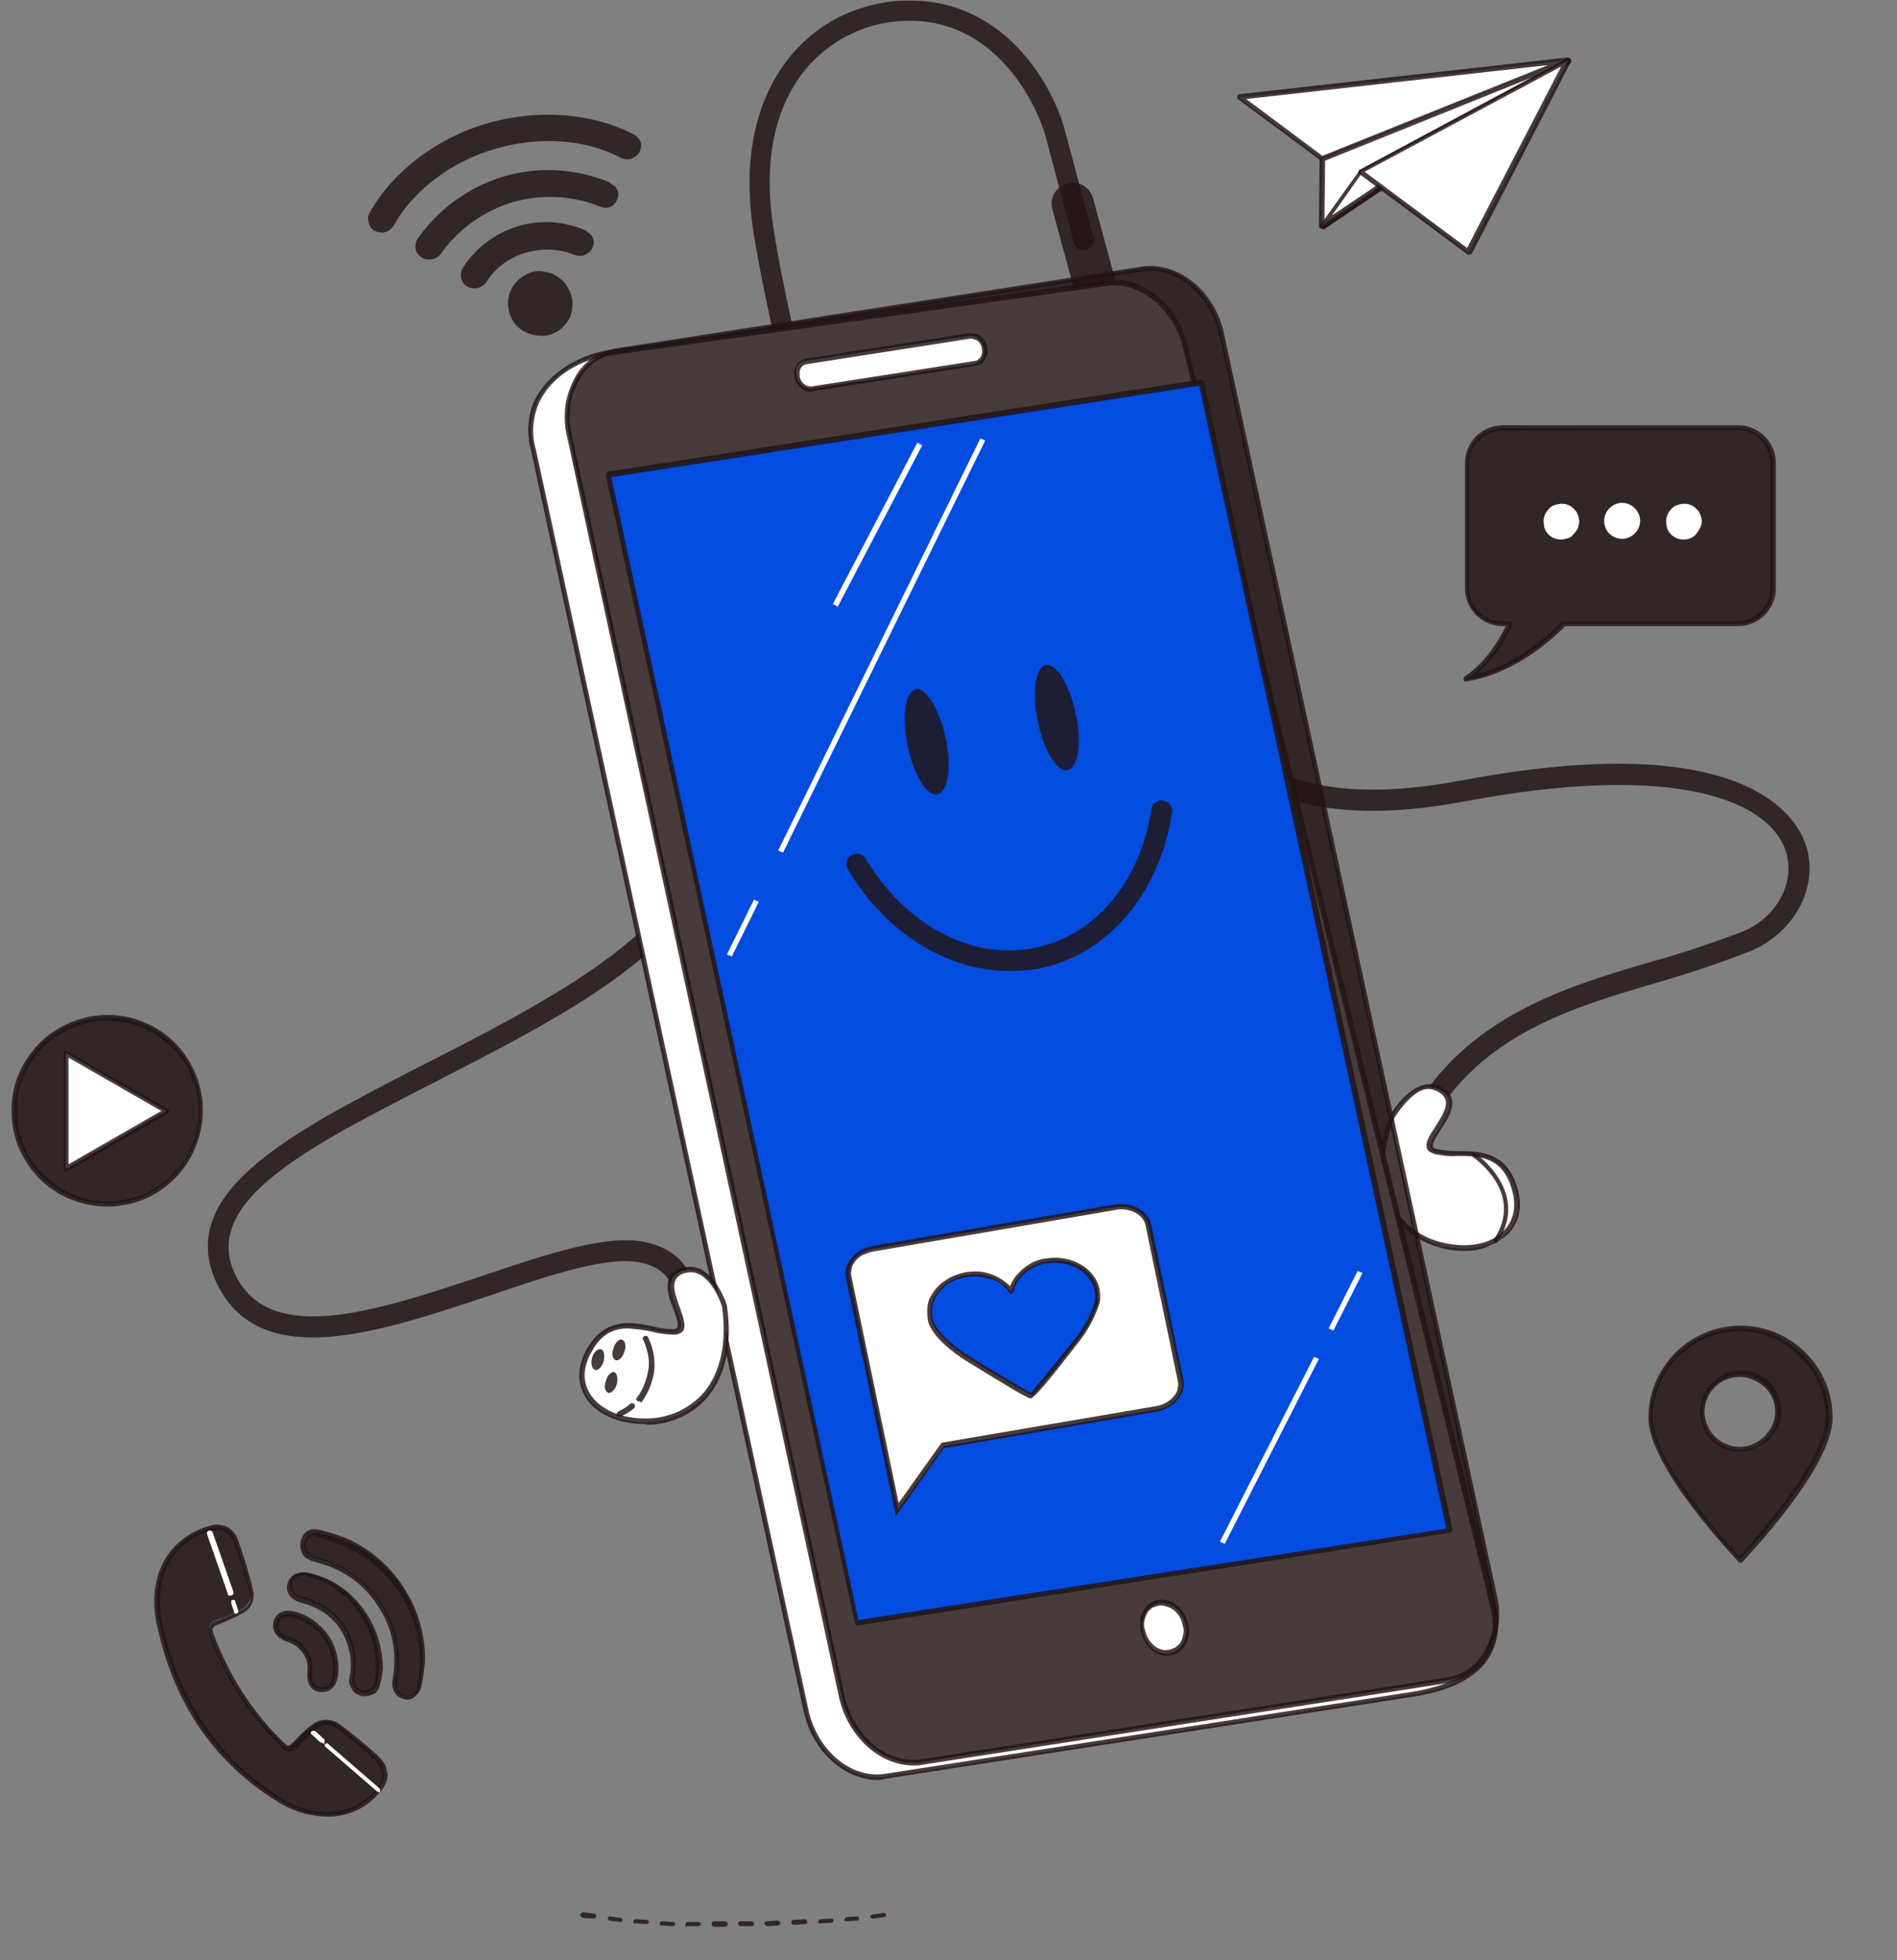 <?xml version="1.0" encoding="utf-8"?>
<!-- Generator: Adobe Illustrator 28.2.0, SVG Export Plug-In . SVG Version: 6.00 Build 0)  -->
<svg width="274" height="283" version="1.1" id="Layer_1" xmlns="http://www.w3.org/2000/svg" xmlns:xlink="http://www.w3.org/1999/xlink" x="0px" y="0px"
	 viewBox="0 0 274 283" style="enable-background:new 0 0 274 283;" xml:space="preserve">
<rect x="0" y="0" width="274" height="283" fill="#808080" stroke="none"/>
<style type="text/css">
	.st0{fill:#231414;fill-opacity:0.83;}
	.st1{fill:#FFFFFF;}
	.st2{fill:#024DDF;}
</style>
<path class="st0" d="M251.3,191.8c-3.4,0-6.7,1.4-9.1,3.8c-2.4,2.4-3.8,5.7-3.8,9.1c0,7.1,12.9,20.5,12.9,20.5s12.9-13.4,12.9-20.5
	c0-3.4-1.4-6.7-3.8-9.1C258,193.2,254.7,191.8,251.3,191.8z M251.3,209.3c-1.1,0-2.1-0.3-3-0.9c-0.9-0.6-1.6-1.4-2-2.4
	c-0.4-1-0.5-2.1-0.3-3.1c0.2-1.1,0.7-2,1.5-2.8c0.8-0.8,1.7-1.3,2.8-1.5s2.2-0.1,3.1,0.3c1,0.4,1.8,1.1,2.4,2c0.6,0.9,0.9,1.9,0.9,3
	c0,0.7-0.1,1.4-0.4,2.1c-0.3,0.7-0.7,1.3-1.2,1.8c-0.5,0.5-1.1,0.9-1.8,1.2C252.7,209.1,252,209.3,251.3,209.3z"/>
<path class="st0" d="M251.3,225.6c-0.1,0-0.1,0-0.1,0c0,0-0.1,0-0.1-0.1c-0.5-0.6-13-13.6-13-20.8c0-3.5,1.4-6.9,3.9-9.4
	c2.5-2.5,5.9-3.9,9.4-3.9c3.5,0,6.9,1.4,9.4,3.9c2.5,2.5,3.9,5.8,3.9,9.4c0,7.2-12.5,20.2-13,20.8c0,0-0.1,0.1-0.1,0.1
	C251.4,225.6,251.3,225.6,251.3,225.6z M251.3,192.2c-3.3,0-6.5,1.3-8.9,3.7c-2.3,2.3-3.7,5.5-3.7,8.8c0,6.3,10.7,18,12.5,20
	c1.9-2,12.5-13.7,12.5-20c0-3.3-1.3-6.5-3.7-8.8C257.8,193.5,254.6,192.2,251.3,192.2L251.3,192.2z M251.3,209.6
	c-1.2,0-2.3-0.3-3.2-1c-1-0.6-1.7-1.5-2.1-2.6c-0.4-1.1-0.6-2.2-0.3-3.4c0.2-1.1,0.8-2.2,1.6-3c0.8-0.8,1.9-1.4,3-1.6
	c1.1-0.2,2.3-0.1,3.4,0.3c1.1,0.4,2,1.2,2.6,2.1c0.6,1,1,2.1,1,3.2c0,0.8-0.1,1.5-0.4,2.2c-0.3,0.7-0.7,1.3-1.3,1.9
	c-0.5,0.5-1.2,1-1.9,1.3S252.1,209.7,251.3,209.6L251.3,209.6z M251.3,198.8c-1,0-2,0.3-2.8,0.8c-0.8,0.6-1.5,1.3-1.9,2.3
	c-0.4,0.9-0.5,1.9-0.3,2.9c0.2,1,0.7,1.9,1.4,2.6c0.7,0.7,1.6,1.2,2.6,1.4c1,0.2,2,0.1,2.9-0.3c0.9-0.4,1.7-1,2.3-1.9
	c0.6-0.8,0.9-1.8,0.9-2.8c0-1.3-0.5-2.6-1.5-3.5C253.9,199.4,252.6,198.8,251.3,198.8L251.3,198.8z"/>
<path class="st0" d="M91.5,19.4c-5.9-3.1-13.8-3.7-21.1-1.6s-13.7,7-17,12.9c-0.2,0.3-0.3,0.7-0.2,1.1c0,0.4,0.2,0.8,0.4,1.1
	c0.2,0.3,0.6,0.5,1,0.6c0.4,0.1,0.8,0.1,1.1,0c0.2-0.1,0.5-0.2,0.7-0.4c0.2-0.2,0.4-0.4,0.5-0.6c2.8-5,8.3-9.2,14.6-11
	c6.4-1.9,13.1-1.4,18.2,1.3c0.5,0.2,1,0.3,1.5,0.1c0.5-0.2,0.9-0.5,1.2-1c0.2-0.5,0.3-1,0.1-1.5C92.3,20.1,92,19.6,91.5,19.4
	L91.5,19.4z"/>
<path class="st0" d="M88,26.3c-4.9-2-10.3-2.3-15.3-0.8c-5,1.5-9.4,4.7-12.4,9c-0.2,0.3-0.3,0.7-0.3,1.1c0,0.4,0.1,0.8,0.4,1.1
	c0.2,0.3,0.6,0.6,1,0.7s0.8,0.1,1.2,0c0.4-0.1,0.8-0.4,1.1-0.8c2.5-3.5,6.1-6.1,10.3-7.4c4.2-1.2,8.6-1,12.6,0.6
	c0.2,0.1,0.5,0.2,0.7,0.2c0.3,0,0.5,0,0.8-0.1c0.2-0.1,0.5-0.2,0.6-0.4c0.2-0.2,0.3-0.4,0.4-0.6c0.1-0.2,0.2-0.5,0.2-0.7
	c0-0.3,0-0.5-0.1-0.7c-0.1-0.2-0.2-0.5-0.4-0.6C88.4,26.6,88.2,26.5,88,26.3L88,26.3z"/>
<path class="st0" d="M84.4,33.2c-3.1-1.3-6.5-1.5-9.7-0.5c-3.2,1-6,3.1-7.8,5.9c-0.3,0.4-0.4,1-0.3,1.5c0.1,0.5,0.4,1,0.8,1.2
	c0.4,0.3,1,0.4,1.5,0.3c0.5-0.1,1-0.4,1.3-0.8c1.3-2.1,3.3-3.6,5.7-4.3c2.3-0.7,4.9-0.6,7.1,0.3c0.5,0.2,1,0.2,1.5,0
	c0.5-0.2,0.9-0.6,1.1-1.1c0.2-0.5,0.2-1,0-1.5C85.2,33.8,84.9,33.4,84.4,33.2L84.4,33.2z"/>
<path class="st0" d="M76.8,39.3c-0.9,0.3-1.7,0.8-2.3,1.5c-0.6,0.7-1,1.6-1.1,2.5c-0.1,0.9,0.1,1.9,0.5,2.7c0.4,0.8,1.1,1.5,1.9,1.9
	c0.8,0.4,1.7,0.6,2.7,0.6c0.9-0.1,1.8-0.4,2.5-1c0.7-0.6,1.3-1.4,1.5-2.2s0.3-1.8,0-2.7c-0.2-0.6-0.5-1.1-0.8-1.6
	c-0.4-0.5-0.9-0.9-1.4-1.2c-0.5-0.3-1.1-0.5-1.8-0.6C78,39.1,77.4,39.1,76.8,39.3z"/>
<path class="st0" d="M251,61.8h-34c-1.3,0-2.6,0.5-3.6,1.5c-0.9,0.9-1.5,2.2-1.5,3.6V85c0,1.3,0.5,2.6,1.5,3.6
	c0.9,0.9,2.2,1.5,3.6,1.5h1.1c-1.1,2.3-3.1,5.9-6.4,8c0,0,6.9-0.5,14.1-8H251c1.3,0,2.6-0.5,3.6-1.5c0.9-0.9,1.5-2.2,1.5-3.6V66.8
	c0-1.3-0.5-2.6-1.5-3.5C253.6,62.4,252.3,61.8,251,61.8z"/>
<path class="st0" d="M211.7,98.4c-0.1,0-0.2,0-0.2-0.1c-0.1,0-0.1-0.1-0.1-0.2c0-0.1,0-0.2,0-0.2c0-0.1,0.1-0.1,0.1-0.2
	c2.9-1.9,4.8-4.9,6-7.3h-0.5c-1.4,0-2.8-0.6-3.8-1.6c-1-1-1.6-2.4-1.6-3.8V66.8c0-1.4,0.6-2.8,1.6-3.8c1-1,2.4-1.6,3.8-1.6h34
	c0.7,0,1.4,0.1,2.1,0.4c0.7,0.3,1.3,0.7,1.8,1.2c0.5,0.5,0.9,1.1,1.2,1.8c0.3,0.7,0.4,1.4,0.4,2.1V85c0,1.4-0.6,2.8-1.6,3.8
	c-1,1-2.4,1.6-3.8,1.6h-25C218.7,97.8,212,98.3,211.7,98.4L211.7,98.4z M216.9,62.2c-1.2,0-2.4,0.5-3.3,1.4
	c-0.9,0.9-1.4,2.1-1.4,3.3V85c0,1.2,0.5,2.4,1.4,3.3c0.9,0.9,2.1,1.4,3.3,1.4h1.1c0.1,0,0.1,0,0.2,0c0.1,0,0.1,0.1,0.1,0.1
	c0,0.1,0.1,0.1,0.1,0.2c0,0.1,0,0.1,0,0.2c-1.2,2.7-2.9,5.2-5.2,7.2c2.4-0.6,7.3-2.4,12.3-7.6c0,0,0.1-0.1,0.1-0.1c0,0,0.1,0,0.2,0
	H251c1.2,0,2.4-0.5,3.3-1.4s1.4-2.1,1.4-3.3V66.8c0-1.2-0.5-2.4-1.4-3.3c-0.9-0.9-2.1-1.4-3.3-1.4L216.9,62.2z"/>
<path class="st1" d="M228.1,75.3c0-0.5-0.2-1-0.4-1.4c-0.3-0.4-0.7-0.8-1.2-1c-0.5-0.2-1-0.2-1.5-0.1c-0.5,0.1-1,0.3-1.3,0.7
	c-0.4,0.4-0.6,0.8-0.7,1.3c-0.1,0.5,0,1,0.1,1.5c0.2,0.5,0.5,0.9,1,1.2c0.4,0.3,0.9,0.4,1.4,0.4c0.3,0,0.7-0.1,1-0.2
	s0.6-0.3,0.8-0.6c0.2-0.2,0.4-0.5,0.6-0.8C228,75.9,228.1,75.6,228.1,75.3L228.1,75.3z"/>
<path class="st1" d="M234.3,77.8c1.4,0,2.6-1.2,2.6-2.6c0-1.4-1.2-2.6-2.6-2.6c-1.4,0-2.6,1.2-2.6,2.6
	C231.7,76.7,232.9,77.8,234.3,77.8z"/>
<path class="st1" d="M245.8,75.3c0-0.5-0.2-1-0.4-1.4c-0.3-0.4-0.7-0.8-1.2-1c-0.5-0.2-1-0.2-1.5-0.1c-0.5,0.1-1,0.3-1.3,0.7
	c-0.4,0.4-0.6,0.8-0.7,1.3c-0.1,0.5,0,1,0.1,1.5c0.2,0.5,0.5,0.9,1,1.2c0.4,0.3,0.9,0.4,1.4,0.4c0.7,0,1.4-0.3,1.8-0.8
	S245.8,75.9,245.8,75.3z"/>
<path class="st0" d="M16.8,173.7c7.4-0.7,12.8-7.3,12.1-14.7c-0.7-7.4-7.3-12.8-14.7-12c-7.4,0.7-12.8,7.3-12.1,14.7
	C2.9,169.1,9.5,174.5,16.8,173.7z"/>
<path class="st0" d="M15.5,174.2c-2.7,0-5.4-0.8-7.7-2.3c-2.3-1.5-4-3.7-5.1-6.2c-1-2.5-1.3-5.3-0.8-8c0.5-2.7,1.9-5.1,3.8-7.1
	c1.9-1.9,4.4-3.2,7.1-3.8c2.7-0.5,5.5-0.3,8,0.8c2.5,1,4.7,2.8,6.2,5.1c1.5,2.3,2.3,4.9,2.3,7.7c0,1.8-0.4,3.6-1.1,5.3
	c-0.7,1.7-1.7,3.2-3,4.5c-1.3,1.3-2.8,2.3-4.5,3C19.2,173.8,17.4,174.2,15.5,174.2z M15.5,147.4c-2.6,0-5.1,0.8-7.3,2.2
	c-2.2,1.4-3.8,3.5-4.8,5.8c-1,2.4-1.2,5-0.7,7.5c0.5,2.5,1.7,4.8,3.6,6.7c1.8,1.8,4.2,3.1,6.7,3.6c2.5,0.5,5.2,0.2,7.6-0.7
	c2.4-1,4.4-2.7,5.9-4.8c1.4-2.1,2.2-4.7,2.2-7.2c0-3.5-1.4-6.8-3.8-9.2C22.3,148.7,19,147.4,15.5,147.4z"/>
<path class="st1" d="M9.5,152l14.5,8.4l-14.5,8.4V152z"/>
<path class="st0" d="M9.5,169.2c-0.1,0-0.1,0-0.2-0.1c-0.1,0-0.1-0.1-0.1-0.1c0-0.1-0.1-0.1,0-0.2v-16.7c0-0.1,0-0.1,0-0.2
	c0-0.1,0.1-0.1,0.1-0.1c0.1,0,0.1-0.1,0.2-0.1c0.1,0,0.1,0,0.2,0.1l14.5,8.3c0.1,0,0.2,0.1,0.2,0.2c0,0.1,0,0.2,0,0.3
	c0,0.1-0.1,0.1-0.2,0.2l-14.5,8.3C9.6,169.1,9.5,169.2,9.5,169.2z M9.9,152.7v15.4l13.4-7.7L9.9,152.7z"/>
<path class="st0" d="M47.6,262c-2.4,0-4.7-0.6-6.7-1.8c-9.6-5.8-15.3-14.3-17.7-25.1c-0.6-2.2-0.7-4.5-0.2-6.8
	c0.4-1.8,1.3-3.6,2.6-4.9s3-2.3,4.8-2.8c0.7-0.2,1.4-0.2,2.1,0.1c0.7,0.3,1.2,0.8,1.4,1.5c0.9,2.5,1.7,5,2.3,7.6
	c0.1,0.6,0,1.1-0.3,1.6c-0.3,0.5-0.7,0.9-1.3,1.1c-1.1,0.6-2.3,1.1-3.5,1.5c-0.2,0-0.3,0.1-0.4,0.2c-0.1,0.1-0.2,0.2-0.3,0.3
	c-0.1,0.1-0.1,0.3-0.2,0.4c0,0.2,0,0.3,0,0.5c0,0.1,0.1,0.2,0.1,0.3c2.2,6.1,5.8,11.6,10.4,16.1c0.7,0.7,1.2,0.6,1.8-0.1
	c0.8-0.9,1.7-1.8,2.7-2.5c0.5-0.4,1.1-0.7,1.8-0.7s1.3,0.2,1.8,0.6c1.8,1.4,3.6,2.8,5.3,4.4c1.9,1.9,1.8,3.7-0.1,5.6
	C52.4,260.9,50.1,261.9,47.6,262z"/>
<path class="st0" d="M47.6,262.3c-2.4,0-4.8-0.6-6.9-1.8c-9.4-5.6-15.4-14.1-17.9-25.3c-0.6-2.3-0.7-4.6-0.2-6.9
	c0.4-1.9,1.3-3.7,2.7-5.1c1.4-1.4,3.1-2.4,5-2.9c0.8-0.3,1.6-0.2,2.4,0.1c0.7,0.3,1.3,1,1.6,1.7c0.9,2.5,1.7,5.1,2.3,7.7
	c0.1,0.6,0,1.3-0.3,1.9c-0.3,0.6-0.8,1-1.4,1.3c-1.1,0.6-2.3,1.1-3.5,1.6c-0.7,0.3-0.8,0.6-0.6,1.2c2.2,6,5.7,11.5,10.3,15.9
	c0.2,0.2,0.4,0.3,0.6,0.3c0.2,0,0.4-0.2,0.7-0.5c0.8-0.9,1.7-1.8,2.7-2.5c0.6-0.5,1.3-0.7,2-0.7s1.4,0.2,2,0.7l0.7,0.5
	c1.6,1.2,3.1,2.5,4.6,3.8c0.4,0.4,0.8,0.8,1.1,1.3c0.3,0.5,0.4,1.1,0.5,1.6c0,0.6-0.2,1.2-0.5,1.7c-0.3,0.5-0.7,1-1.1,1.4
	C52.6,261.2,50.2,262.2,47.6,262.3L47.6,262.3z M31.4,220.9c-0.3,0-0.6,0-0.8,0.1c-1.8,0.4-3.4,1.3-4.7,2.7
	c-1.3,1.3-2.1,2.9-2.5,4.7c-0.4,2.2-0.4,4.4,0.2,6.6c2.5,11,8.4,19.4,17.5,24.9c2,1.2,4.2,1.8,6.5,1.7c2.3-0.1,4.6-1,6.2-2.7
	c0.4-0.3,0.7-0.7,1-1.2c0.2-0.4,0.4-0.9,0.4-1.4c0-0.5-0.2-0.9-0.4-1.3c-0.2-0.4-0.5-0.8-0.9-1.1c-1.4-1.4-2.9-2.6-4.5-3.8l-0.7-0.5
	c-0.4-0.4-1-0.5-1.5-0.5c-0.6,0-1.1,0.2-1.5,0.6c-1,0.7-1.8,1.6-2.6,2.5c-0.1,0.2-0.3,0.4-0.5,0.5c-0.2,0.1-0.4,0.2-0.7,0.2
	c-0.2,0-0.4-0.1-0.6-0.1c-0.2-0.1-0.4-0.2-0.5-0.4c-4.7-4.5-8.3-10.1-10.5-16.2c-0.1-0.2-0.2-0.4-0.2-0.6c0-0.2,0-0.4,0.1-0.6
	c0.1-0.2,0.1-0.4,0.3-0.5c0.1-0.2,0.3-0.3,0.5-0.4c0.1-0.1,0.3-0.1,0.4-0.1c1.2-0.5,2.3-1,3.4-1.5c0.5-0.2,0.8-0.5,1.1-0.9
	s0.3-0.9,0.2-1.4c-0.6-2.6-1.4-5.1-2.3-7.6c-0.2-0.4-0.5-0.8-0.9-1.1C32.3,221,31.9,220.9,31.4,220.9z"/>
<path class="st0" d="M61.1,239.8c-0.2,1.2-0.3,2.4-0.5,3.6c0,0.2-0.1,0.5-0.2,0.7c-0.1,0.2-0.3,0.4-0.4,0.5
	c-0.2,0.1-0.4,0.3-0.6,0.3c-0.2,0.1-0.5,0.1-0.7,0.1c-0.1,0-0.2,0-0.3-0.1c-1-0.2-1.5-1.2-1.3-2.4c0.7-3.8-0.1-7.7-2.1-10.9
	c-2.1-3.2-5.3-5.6-9-6.5c-0.3-0.1-0.7-0.2-1-0.3c-0.4-0.2-0.7-0.4-0.9-0.8c-0.2-0.4-0.3-0.8-0.1-1.2c0-0.2,0.1-0.4,0.2-0.6
	c0.1-0.2,0.2-0.4,0.4-0.5c0.2-0.1,0.4-0.2,0.6-0.3c0.2-0.1,0.4-0.1,0.6-0.1h0.2c1.7,0.4,3.3,0.9,4.9,1.6c3.1,1.6,5.8,4,7.6,7
	C60.1,232.8,61.1,236.3,61.1,239.8z"/>
<path class="st0" d="M58.9,245.4c-0.2,0-0.4,0-0.6-0.1c-1.2-0.3-1.8-1.4-1.6-2.8c0.7-3.7,0-7.5-2.1-10.6c-2-3.2-5.2-5.4-8.8-6.3
	l-0.3-0.1c-0.3-0.1-0.6-0.1-0.8-0.3c-0.5-0.2-0.9-0.5-1.1-1c-0.2-0.5-0.3-1-0.2-1.5c0-0.3,0.2-0.6,0.3-0.9c0.2-0.3,0.4-0.5,0.6-0.7
	c0.2-0.1,0.5-0.2,0.7-0.3c0.3,0,0.5,0,0.8,0c1.7,0.4,3.4,0.9,4.9,1.6c3.2,1.6,5.9,4,7.8,7.1c1.9,3,2.9,6.5,2.9,10.1v0.1
	c0,0.4-0.1,0.8-0.1,1.1c-0.1,0.8-0.2,1.7-0.4,2.5c0,0.3-0.2,0.6-0.3,0.9c-0.2,0.3-0.4,0.5-0.6,0.7C59.7,245.2,59.3,245.4,58.9,245.4
	z M45.4,221.7c-0.2,0-0.4,0.1-0.6,0.2c-0.2,0.1-0.3,0.3-0.4,0.4c-0.1,0.2-0.2,0.4-0.2,0.6c-0.1,0.3,0,0.7,0.1,1
	c0.2,0.3,0.4,0.5,0.8,0.7c0.2,0.1,0.4,0.2,0.6,0.2l0.3,0.1c3.8,1,7.1,3.4,9.2,6.7c2.1,3.3,2.9,7.3,2.2,11.2c-0.2,1,0.2,1.8,1,2
	c0.2,0.1,0.4,0.1,0.6,0.1c0.2,0,0.4-0.1,0.6-0.2c0.2-0.1,0.3-0.3,0.4-0.5c0.1-0.2,0.2-0.4,0.2-0.6c0.2-0.8,0.3-1.7,0.4-2.5
	c0-0.4,0.1-0.8,0.1-1.1c0-3.4-1-6.8-2.8-9.7c-1.8-2.9-4.4-5.2-7.5-6.8c-1.5-0.7-3.1-1.2-4.8-1.6C45.6,221.7,45.5,221.7,45.4,221.7
	L45.4,221.7z"/>
<path class="st0" d="M54.8,240.7c-0.1,0.5-0.1,1.3-0.3,2.2c0,0.2-0.1,0.5-0.2,0.7c-0.1,0.2-0.3,0.4-0.5,0.5
	c-0.2,0.1-0.4,0.3-0.6,0.3c-0.2,0.1-0.5,0.1-0.7,0h-0.1c-0.3,0-0.5-0.1-0.7-0.3c-0.2-0.1-0.4-0.3-0.5-0.5c-0.1-0.2-0.2-0.4-0.3-0.7
	c0-0.2,0-0.5,0-0.8c0.2-1.1,0.2-2.2,0.1-3.3c-0.7-4.2-3.2-6.9-7.3-8c-1.3-0.4-2-1.2-1.8-2.3c0.2-1.1,1.3-1.6,2.7-1.3
	C50.4,228.5,54.8,234.1,54.8,240.7z"/>
<path class="st0" d="M52.7,244.9h-0.4c-0.3-0.1-0.6-0.2-0.8-0.3c-0.3-0.2-0.5-0.4-0.6-0.6s-0.3-0.5-0.4-0.8c-0.1-0.3-0.1-0.6,0-0.9
	c0-0.2,0-0.5,0.1-0.7c0.1-0.8,0.1-1.7,0-2.5c-0.7-4-3-6.6-7.1-7.7c-1.5-0.4-2.3-1.5-2-2.7c0.3-1.2,1.5-2,3.1-1.6
	c6.2,1.3,10.7,7.2,10.7,13.9v0c0,0.1,0,0.3-0.1,0.4c0,0.5-0.1,1.1-0.3,1.8c-0.1,0.5-0.4,1-0.7,1.3C53.7,244.7,53.3,244.9,52.7,244.9
	z M43.7,227.5c-0.3,0-0.7,0.1-1,0.3s-0.5,0.5-0.5,0.9c-0.3,1.2,1,1.7,1.5,1.8c4.3,1.2,6.9,4,7.6,8.3c0.1,0.9,0.1,1.8,0,2.7
	c0,0.2,0,0.5-0.1,0.7c0,0.2-0.1,0.4,0,0.6c0,0.2,0.1,0.4,0.2,0.6c0.1,0.2,0.3,0.3,0.4,0.4c0.2,0.1,0.4,0.2,0.6,0.2
	c0.2,0,0.4,0,0.6,0c0.2,0,0.4-0.1,0.5-0.2c0.2-0.1,0.3-0.3,0.4-0.4c0.1-0.2,0.2-0.3,0.2-0.5c0,0,0,0,0-0.1c0.1-0.6,0.2-1.2,0.2-1.7
	c0-0.1,0-0.3,0-0.4c0-6.3-4.2-11.8-10-13.1C44.2,227.5,43.9,227.5,43.7,227.5z"/>
<path class="st0" d="M44.7,241.3c0.1-1-0.1-2.1-0.7-2.9c-0.6-0.9-1.5-1.5-2.5-1.7c-1.3-0.4-1.9-1.3-1.6-2.4s1.3-1.5,2.6-1.2
	c1.9,0.5,3.6,1.7,4.7,3.4c1.1,1.7,1.5,3.7,1.2,5.6c-0.2,1.3-0.9,1.9-2.1,1.8c-1.1-0.1-1.7-0.9-1.6-2.3
	C44.7,241.5,44.7,241.4,44.7,241.3z"/>
<path class="st0" d="M46.6,244.3h-0.3c-1.3-0.1-2-1.1-1.9-2.7v-0.3c0.1-1-0.1-1.9-0.7-2.7c-0.6-0.8-1.4-1.3-2.3-1.6
	c-1.5-0.5-2.2-1.6-1.9-2.9c0.4-1.3,1.6-1.8,3.1-1.4c2,0.5,3.7,1.8,4.9,3.5c1.1,1.7,1.6,3.8,1.3,5.9
	C48.5,243.5,47.8,244.3,46.6,244.3z M41.7,233.4c-0.3,0-0.7,0.1-0.9,0.2c-0.3,0.2-0.5,0.5-0.5,0.8c-0.3,0.9,0.2,1.6,1.3,1.9
	c1.1,0.3,2.1,0.9,2.7,1.9c0.6,0.9,0.9,2.1,0.8,3.2v0.3c-0.1,1.7,0.9,1.8,1.2,1.9c0.6,0.1,1.4,0,1.7-1.5c0.3-1.9-0.1-3.8-1.1-5.3
	c-1-1.6-2.6-2.7-4.4-3.2C42.2,233.4,42,233.4,41.7,233.4z"/>
<path class="st1" d="M34.1,233c-0.1,0-0.2,0-0.2-0.1c-0.1,0-0.1-0.1-0.1-0.2l-0.4-1.2c0-0.1,0-0.2,0-0.3c0-0.1,0.1-0.2,0.2-0.2
	c0,0,0.1,0,0.1,0c0.1,0,0.1,0,0.1,0c0,0,0.1,0,0.1,0.1c0,0,0.1,0.1,0.1,0.1v0.1l0.4,1.2c0,0.1,0,0.2,0,0.3
	C34.3,232.9,34.3,232.9,34.1,233C34.1,233,34.1,233,34.1,233z"/>
<path class="st1" d="M33.2,230.4c-0.1,0-0.2,0-0.2-0.1c-0.1,0-0.1-0.1-0.1-0.2l-3-8.6c0-0.1,0-0.1,0-0.2c0-0.1,0-0.1,0-0.1
	c0,0,0.1-0.1,0.1-0.1c0,0,0.1-0.1,0.1-0.1c0,0,0.1,0,0.2,0c0.1,0,0.1,0,0.2,0c0,0,0.1,0.1,0.1,0.1c0,0,0.1,0.1,0.1,0.1l3,8.6
	c0,0.1,0,0.2,0,0.3c0,0.1-0.1,0.2-0.2,0.2C33.3,230.4,33.2,230.4,33.2,230.4z"/>
<path class="st1" d="M54.7,258.7c-0.1,0-0.2,0-0.3-0.1l-7.4-6.4c0,0-0.1-0.1-0.1-0.1c0,0,0-0.1,0-0.1c0-0.1,0-0.1,0-0.1
	c0,0,0-0.1,0.1-0.1c0,0,0.1-0.1,0.1-0.1c0,0,0.1,0,0.1,0c0.1,0,0.1,0,0.1,0c0,0,0.1,0,0.1,0.1l7.4,6.4c0.1,0.1,0.1,0.2,0.1,0.3
	c0,0.1,0,0.2-0.1,0.3c0,0-0.1,0.1-0.1,0.1C54.8,258.7,54.7,258.7,54.7,258.7z"/>
<path class="st1" d="M46.5,251.6c-0.1,0-0.2,0-0.3-0.1l-1.2-1.1c0,0-0.1-0.1-0.1-0.1c0,0,0-0.1,0-0.1c0,0,0-0.1,0-0.1
	c0,0,0-0.1,0.1-0.1c0.1-0.1,0.2-0.1,0.3-0.1c0.1,0,0.2,0,0.3,0.1l1.2,1.1c0.1,0.1,0.1,0.2,0.1,0.3c0,0.1,0,0.2-0.1,0.3
	c0,0-0.1,0.1-0.1,0.1C46.6,251.6,46.5,251.6,46.5,251.6z"/>
<path class="st0" d="M103.2,278.2h1.1h0.4c0.1,0,0.2,0,0.3-0.1c0.1-0.1,0.1-0.2,0.1-0.3c0-0.1,0-0.2-0.1-0.3
	c-0.1-0.1-0.2-0.1-0.3-0.1h-1.5c-0.1,0-0.2,0-0.3,0.1c-0.1,0.1-0.1,0.2-0.1,0.3c0,0.1,0,0.2,0.1,0.3
	C103,278.1,103.1,278.2,103.2,278.2z"/>
<path class="st0" d="M106.8,278c0.1,0.1,0.2,0.1,0.3,0.1h0h1.5c0,0,0.1,0,0.1,0c0,0,0.1,0,0.1-0.1c0,0,0.1-0.1,0.1-0.1
	c0,0,0-0.1,0-0.1c0-0.1,0-0.2-0.1-0.3s-0.2-0.1-0.3-0.1H107c-0.1,0-0.2,0-0.3,0.1c-0.1,0.1-0.1,0.2-0.1,0.3
	C106.7,277.9,106.7,278,106.8,278z"/>
<path class="st0" d="M99.4,278.1l1.5,0v0c0.1,0,0.2,0,0.2-0.1c0.1-0.1,0.1-0.1,0.1-0.2c0,0,0-0.1,0-0.1c0,0,0-0.1-0.1-0.1
	c0,0-0.1-0.1-0.1-0.1c0,0-0.1,0-0.1,0l-1.5,0c-0.1,0-0.2,0-0.3,0.1c-0.1,0.1-0.1,0.2-0.1,0.3c0,0.1,0,0.2,0.1,0.3
	C99.2,278.1,99.3,278.1,99.4,278.1z"/>
<path class="st0" d="M110.6,278c0.1,0.1,0.2,0.1,0.3,0.1h0l1.5-0.1c0.1,0,0.1,0,0.1,0c0,0,0.1-0.1,0.1-0.1c0,0,0.1-0.1,0.1-0.1
	c0,0,0-0.1,0-0.1c0-0.1-0.1-0.2-0.1-0.3c-0.1-0.1-0.2-0.1-0.3-0.1l-1.5,0.1c-0.1,0-0.2,0-0.3,0.1c-0.1,0.1-0.1,0.2-0.1,0.3
	C110.5,277.8,110.5,277.9,110.6,278z"/>
<path class="st0" d="M95.6,278l1.5,0.1l0,0c0.1,0,0.2,0,0.3-0.1s0.1-0.1,0.1-0.2c0,0,0-0.1,0-0.1s0-0.1-0.1-0.1c0,0-0.1-0.1-0.1-0.1
	c0,0-0.1,0-0.1,0l-1.5-0.1c-0.1,0-0.2,0-0.3,0.1c-0.1,0.1-0.1,0.2-0.1,0.3c0,0.1,0,0.2,0.1,0.3C95.4,277.9,95.5,277.9,95.6,278z"/>
<path class="st0" d="M114.4,277.8c0.1,0.1,0.2,0.1,0.3,0.1h0.1c0.5,0,1-0.1,1.5-0.1c0,0,0.1,0,0.1,0c0,0,0.1-0.1,0.1-0.1
	c0,0,0.1-0.1,0.1-0.1s0-0.1,0-0.1c0-0.1-0.1-0.2-0.1-0.3c-0.1-0.1-0.2-0.1-0.3-0.1l-1.5,0.1c-0.1,0-0.2,0-0.3,0.1
	c-0.1,0.1-0.1,0.2-0.1,0.3C114.3,277.6,114.3,277.7,114.4,277.8z"/>
<path class="st0" d="M91.8,277.7l1.5,0.1l0,0c0.1,0,0.2,0,0.3-0.1c0.1-0.1,0.1-0.1,0.1-0.2c0-0.1,0-0.1,0-0.1c0,0,0-0.1-0.1-0.1
	s-0.1-0.1-0.1-0.1c0,0-0.1,0-0.1,0l-1.5-0.1c-0.1,0-0.2,0-0.3,0.1c-0.1,0.1-0.1,0.2-0.1,0.3c0,0.1,0,0.2,0.1,0.3
	C91.6,277.6,91.7,277.7,91.8,277.7z"/>
<path class="st0" d="M118.2,277.6c0.1,0.1,0.2,0.1,0.3,0.1h0.1l1.5-0.1c0,0,0.1,0,0.1,0c0,0,0.1-0.1,0.1-0.1c0,0,0.1-0.1,0.1-0.1
	c0,0,0-0.1,0-0.1c0-0.1,0-0.1,0-0.1c0,0-0.1-0.1-0.1-0.1c0,0-0.1-0.1-0.1-0.1c0,0-0.1,0-0.1,0l-1.5,0.1c-0.1,0-0.2,0-0.3,0.1
	c-0.1,0.1-0.1,0.2-0.1,0.3C118.1,277.4,118.1,277.5,118.2,277.6z"/>
<path class="st0" d="M88.1,277.3c0.5,0.1,1,0.1,1.5,0.2h0c0,0,0.1,0,0.1,0c0,0,0.1,0,0.1-0.1c0,0,0.1-0.1,0.1-0.1c0,0,0-0.1,0-0.1
	c0-0.1,0-0.1,0-0.1c0,0,0-0.1-0.1-0.1c0,0-0.1-0.1-0.1-0.1c0,0-0.1,0-0.1,0l-1.5-0.2c-0.1,0-0.1,0-0.1,0s-0.1,0-0.1,0.1
	c0,0-0.1,0.1-0.1,0.1c0,0,0,0.1,0,0.1c0,0,0,0.1,0,0.1c0,0,0,0.1,0.1,0.1c0,0,0.1,0.1,0.1,0.1C88,277.3,88,277.3,88.1,277.3z"/>
<path class="st0" d="M122,277.3c0.1,0.1,0.2,0.1,0.3,0.1h0l1.5-0.1c0,0,0.1,0,0.1,0c0,0,0.1-0.1,0.1-0.1c0,0,0.1-0.1,0.1-0.1
	s0-0.1,0-0.1c0-0.1,0-0.1,0-0.1s-0.1-0.1-0.1-0.1c0,0-0.1-0.1-0.1-0.1c0,0-0.1,0-0.1,0l-1.5,0.1c0,0-0.1,0-0.1,0
	c0,0-0.1,0.1-0.1,0.1c0,0-0.1,0.1-0.1,0.1c0,0,0,0.1,0,0.1C121.9,277.1,121.9,277.2,122,277.3z"/>
<path class="st0" d="M85.7,277L85.7,277L85.7,277c0.1,0,0.2-0.1,0.3-0.1c0.1-0.1,0.1-0.1,0.1-0.2c0-0.1,0-0.2-0.1-0.3
	s-0.1-0.1-0.2-0.1l-1.5-0.2c-0.1,0-0.2,0-0.3,0.1c-0.1,0.1-0.1,0.1-0.2,0.2c0,0.1,0,0.2,0.1,0.3c0.1,0.1,0.1,0.1,0.2,0.2L85.7,277z"
	/>
<path class="st0" d="M125.8,276.9c0.1,0.1,0.2,0.1,0.3,0.1h0.1l1.5-0.2c0.1,0,0.1,0,0.1,0c0,0,0.1-0.1,0.1-0.1c0,0,0.1-0.1,0.1-0.1
	c0,0,0-0.1,0-0.1c0-0.1,0-0.1,0-0.1c0,0-0.1-0.1-0.1-0.1c0,0-0.1-0.1-0.1-0.1c0,0-0.1,0-0.2,0l-1.5,0.2c-0.1,0-0.2,0.1-0.3,0.1
	c-0.1,0.1-0.1,0.2-0.1,0.3C125.7,276.7,125.7,276.8,125.8,276.9z"/>
<path class="st1" d="M226.4,8.7L179,14.1l12,8.9L226.4,8.7z"/>
<path class="st0" d="M191,23.3c-0.1,0-0.2,0-0.2-0.1l-12-8.9c-0.1,0-0.1-0.1-0.1-0.2s0-0.1,0-0.2c0-0.1,0.1-0.1,0.1-0.2
	c0.1,0,0.1-0.1,0.2-0.1l47.4-5.3c0.1,0,0.2,0,0.3,0.1c0.1,0.1,0.1,0.1,0.2,0.2c0,0.1,0,0.2,0,0.3c0,0.1-0.1,0.1-0.2,0.2l-35.4,14.3
	C191.1,23.4,191,23.3,191,23.3z M180,14.3l11,8.2l32.6-13.1L180,14.3z"/>
<path class="st1" d="M191,22.9l-0.1,9.6l35.5-23.9L191,22.9z"/>
<path class="st0" d="M190.9,33c-0.1,0-0.1,0-0.2,0c-0.1,0-0.1-0.1-0.1-0.1c0-0.1-0.1-0.1-0.1-0.2l0.1-9.6c0-0.1,0-0.1,0.1-0.2
	c0-0.1,0.1-0.1,0.2-0.1l35.4-14.2c0.1,0,0.2,0,0.3,0c0.1,0,0.2,0.1,0.2,0.2c0,0.1,0.1,0.2,0,0.3c0,0.1-0.1,0.2-0.2,0.2l-35.5,23.9
	C191,32.9,191,33,190.9,33z M191.4,23.2l-0.1,8.7l31.9-21.5L191.4,23.2z"/>
<path class="st1" d="M190.9,32.6l5.6-7.8l30-16.1L190.9,32.6z"/>
<path class="st0" d="M190.9,33c-0.1,0-0.1,0-0.1,0c0,0-0.1,0-0.1-0.1c-0.1-0.1-0.1-0.1-0.1-0.2c0-0.1,0-0.2,0.1-0.2l5.6-7.8
	c0,0,0.1-0.1,0.1-0.1l30-16.1c0.1,0,0.2-0.1,0.3,0c0.1,0,0.2,0.1,0.2,0.2c0,0.1,0.1,0.2,0,0.3c0,0.1-0.1,0.2-0.2,0.2l-35.5,23.9
	C191,32.9,191,33,190.9,33z M196.7,25l-4.3,6.1l27.5-18.5L196.7,25z"/>
<path class="st1" d="M196.5,24.8l15.6,11.6l14.4-27.7L196.5,24.8z"/>
<path class="st0" d="M212.1,36.8c-0.1,0-0.2,0-0.2-0.1l-15.6-11.6c-0.1,0-0.1-0.1-0.1-0.1c0-0.1,0-0.1,0-0.2c0-0.1,0-0.1,0.1-0.2
	c0-0.1,0.1-0.1,0.1-0.1l30-16.1c0.1,0,0.2-0.1,0.2,0c0.1,0,0.2,0,0.2,0.1c0.1,0.1,0.1,0.1,0.1,0.2c0,0.1,0,0.2,0,0.2l-14.3,27.7
	c0,0.1-0.1,0.1-0.1,0.1C212.3,36.7,212.2,36.8,212.1,36.8L212.1,36.8z M197.1,24.8l14.8,11l13.6-26.2L197.1,24.8z"/>
<path class="st0" d="M131,120.4c-0.3,0-0.7-0.1-0.9-0.3c-0.3-0.2-0.5-0.5-0.5-0.8c-0.2-0.7-17.7-65.4-20.8-86
	c-2-13.4,2-21.3,5.7-25.6c2.1-2.4,4.7-4.4,7.7-5.7c3-1.3,6.2-2,9.4-1.9c13.5,0,20.5,12.2,22.2,18.7c1.5,5.6,4.1,15.4,4.2,15.5
	c0.1,0.4,0,0.8-0.2,1.1c-0.2,0.3-0.5,0.6-0.9,0.7c-0.4,0.1-0.8,0-1.1-0.1c-0.3-0.2-0.6-0.5-0.7-0.9c0-0.1-2.6-9.9-4.1-15.5
	C149.3,13.8,143.2,3,131.5,3c-2.8,0-5.6,0.5-8.1,1.7c-2.6,1.1-4.8,2.8-6.7,4.9c-3.3,3.8-6.9,10.9-5,23.2c3,20.4,20.6,85,20.7,85.6
	c0.1,0.4,0.1,0.8-0.2,1.2c-0.2,0.3-0.5,0.6-0.9,0.7C131.3,120.3,131.1,120.4,131,120.4z"/>
<path class="st0" d="M45.2,193.1c-6.4,0-11.5-2.2-14.2-8.5c-5.2-12.7,11.1-21.1,30-30.8c6.1-3.1,12.4-6.3,18.4-9.9
	c22.8-13.5,21.1-22.5,21.1-22.6c-0.1-0.4,0-0.8,0.2-1.1c0.2-0.3,0.5-0.6,0.9-0.7c0.4-0.1,0.8,0,1.1,0.1c0.3,0.2,0.6,0.5,0.7,0.9
	c0.3,1.1,2.2,11.4-22.5,26c-6.1,3.6-12.4,6.8-18.6,10c-17.6,9-32.7,16.7-28.6,26.9c4.7,11.3,20.6,5.9,36,0.8
	c9.5-3.2,18.6-6.3,24.2-4.7c5,1.4,6,4.8,6.6,6.7c0.1,0.3,0.2,0.6,0.3,0.9c0.3,0.3,0.4,0.7,0.4,1.1c0,0.4-0.2,0.8-0.5,1
	c-0.3,0.3-0.7,0.4-1.1,0.4c-0.4,0-0.8-0.2-1.1-0.5c-0.5-0.6-0.8-1.3-1-2.1c-0.5-1.6-1.1-3.7-4.5-4.6c-4.7-1.3-13.3,1.6-22.4,4.7
	C62.1,189.9,52.8,193.1,45.2,193.1z"/>
<path class="st0" d="M205.2,163.3c-0.3,0-0.5-0.1-0.8-0.2c-0.2-0.1-0.3-0.2-0.5-0.4c-0.1-0.2-0.2-0.3-0.3-0.5
	c-0.1-0.2-0.1-0.4,0-0.6c0-0.2,0.1-0.4,0.2-0.6c7.9-14.2,22.3-18.5,34.9-22.2c4.4-1.2,8.8-2.7,13-4.3c4.9-2,7.6-7,6.3-11.4
	c-2.2-7.4-15.6-13.2-46.4-7.4c-13.8,2.6-24.4,1.5-31.4-3.3c-6.1-4.1-7.2-9.5-7.2-9.8c-0.1-0.4,0-0.8,0.3-1.1c0.2-0.3,0.6-0.5,1-0.6
	c0.4-0.1,0.8,0,1.1,0.2c0.3,0.2,0.6,0.6,0.6,0.9c0.1,0.7,3.7,16.6,35,10.7c41.2-7.8,48.6,5.3,49.9,9.5c1.8,5.9-1.7,12.4-8,15.1
	c-4.4,1.7-8.8,3.2-13.3,4.5c-12.7,3.7-25.8,7.6-33.1,20.7c-0.1,0.2-0.3,0.4-0.5,0.6C205.7,163.2,205.5,163.2,205.2,163.3z"/>
<path class="st0" d="M158,43.8c-0.7,0-1.3-0.2-1.8-0.6c-0.5-0.4-0.9-1-1.1-1.6l-3.1-11.4c-0.1-0.4-0.1-0.8-0.1-1.2
	c0.1-0.4,0.2-0.8,0.4-1.1c0.2-0.3,0.5-0.7,0.8-0.9c0.3-0.2,0.7-0.4,1.1-0.5s0.8-0.1,1.2-0.1c0.4,0.1,0.8,0.2,1.1,0.4
	c0.3,0.2,0.7,0.5,0.9,0.8c0.2,0.3,0.4,0.7,0.5,1.1l3.1,11.4c0.1,0.4,0.1,0.8,0.1,1.2c-0.1,0.4-0.2,0.8-0.4,1.1
	c-0.2,0.3-0.5,0.6-0.8,0.9c-0.3,0.2-0.7,0.4-1.1,0.5C158.5,43.8,158.3,43.8,158,43.8z"/>
<path class="st1" d="M201.1,161.2c0,0,3.6-6.2,7.3-3.6c3.6,2.6-4.2,7.8-1,8.8c3.1,1,9.3-1.5,11.4,5.2c2.1,6.7-4.2,9.8-10.4,8.3
	C202.2,178.3,197,172.1,201.1,161.2z"/>
<path class="st0" d="M211.5,180.6c-1.1,0-2.2-0.1-3.2-0.4c-1.6-0.4-3.2-1.1-4.5-2.1c-1.3-1-2.4-2.3-3.2-3.8
	c-1.9-3.6-1.8-8.1,0.2-13.3V161c0.1-0.2,2.2-3.8,5-4.4c0.5-0.1,1-0.1,1.5,0c0.5,0.1,0.9,0.3,1.3,0.6c2.3,1.6,0.7,4.1-0.5,5.9
	c-0.6,1-1.3,2-1.1,2.5c0,0.1,0.1,0.2,0.5,0.3c1,0.2,2,0.3,3,0.3c3.1,0,7,0,8.6,5.1c1.1,3.5-0.1,5.6-1.2,6.8
	c-0.9,0.8-1.9,1.4-2.9,1.8C213.8,180.5,212.7,180.6,211.5,180.6z M201.4,161.4c-1.9,4.9-1.9,9.3-0.2,12.6c0.7,1.4,1.8,2.6,3,3.5
	c1.2,0.9,2.7,1.6,4.2,1.9c3.6,0.9,7.1,0.2,8.9-1.8c1.4-1.5,1.8-3.6,1-6.1c-1.4-4.6-4.8-4.6-7.9-4.6c-1.1,0.1-2.2-0.1-3.3-0.3
	c-0.2-0.1-0.4-0.2-0.6-0.3c-0.2-0.1-0.3-0.3-0.4-0.5c-0.3-0.8,0.4-1.9,1.2-3.1c1.4-2.2,2.3-3.8,0.7-4.9c-0.3-0.2-0.7-0.4-1.1-0.5
	c-0.4-0.1-0.8-0.1-1.2,0C203.6,157.9,201.6,161.1,201.4,161.4z"/>
<path class="st0" d="M216.1,179.5c-0.1,0-0.1,0-0.2-0.1c-0.1-0.1-0.1-0.1-0.2-0.2c0-0.1,0-0.2,0.1-0.3c4.4-6.6-2.7-11.6-3-11.8
	c-0.1-0.1-0.1-0.1-0.2-0.2c0-0.1,0-0.2,0.1-0.3c0,0,0.1-0.1,0.1-0.1c0,0,0.1,0,0.1-0.1c0,0,0.1,0,0.1,0c0,0,0.1,0,0.1,0.1
	c0.1,0.1,8,5.6,3.2,12.8c0,0.1-0.1,0.1-0.1,0.1C216.2,179.5,216.2,179.5,216.1,179.5z"/>
<path class="st1" d="M203.8,244.7L128,256.5c-5.1,0.8-10.2-3.4-11.5-9.4L77.1,65c-2.3-8.6,5.5-13.2,10.5-13.9l72.1-10.1
	c5.1-0.8,10.2,3.4,11.5,9.4l44.5,181.8C217,238.1,213.9,243.2,203.8,244.7z"/>
<path class="st0" d="M126.8,257c-4.8,0-9.4-4.1-10.7-9.8L76.7,65c-0.4-1.4-0.5-2.9-0.3-4.4c0.2-1.5,0.7-2.9,1.6-4.1
	c2.4-3.6,6.7-5.4,9.6-5.9l72.1-10.1c5.2-0.8,10.6,3.5,11.9,9.7L216.1,232c0.3,1.3,0.4,2.6,0.2,3.9c-0.2,1.3-0.7,2.6-1.4,3.7
	c-1.9,2.8-5.6,4.6-11,5.4L128,256.8C127.6,256.9,127.2,257,126.8,257z M161,41.2c-0.4,0-0.8,0-1.2,0.1L87.6,51.4
	c-2.8,0.4-6.9,2.1-9.1,5.6c-0.8,1.2-1.2,2.5-1.4,3.8s-0.1,2.8,0.3,4.1L116.8,247c1.3,5.8,6.2,9.9,11.1,9.1l75.9-11.8
	c5.1-0.8,8.6-2.5,10.4-5.1c0.7-1,1.1-2.2,1.3-3.4c0.2-1.2,0.1-2.4-0.2-3.6L170.9,50.4C169.7,45.1,165.4,41.2,161,41.2z"/>
<path class="st0" d="M209,242.6l-75.9,11.8c-5.1,0.8-10.2-3.4-11.5-9.4L82.2,62.9c-1.3-6,1.8-11.5,6.8-12.3l75.9-11.8
	c5.1-0.8,10.2,3.4,11.5,9.4l39.4,182.1C217.1,236.3,214.1,241.8,209,242.6z"/>
<path class="st0" d="M131.9,254.9c-4.8,0-9.4-4.1-10.7-9.8L81.9,63c-0.4-1.5-0.4-3.1-0.2-4.7c0.3-1.6,0.9-3.1,1.7-4.4
	c0.6-0.9,1.4-1.7,2.4-2.4c1-0.6,2-1,3.2-1.2l75.9-11.8c5.2-0.8,10.6,3.5,11.9,9.7l39.4,182.1c0.4,1.5,0.4,3.2,0.2,4.7
	c-0.3,1.6-0.8,3.1-1.7,4.4c-0.6,0.9-1.5,1.7-2.4,2.4c-1,0.6-2,1-3.2,1.2l-75.9,11.8C132.8,254.9,132.4,254.9,131.9,254.9z
	 M166.2,39.1c-0.4,0-0.8,0-1.2,0.1L89.1,51c-1,0.2-2,0.5-2.9,1.1c-0.9,0.6-1.6,1.3-2.2,2.2c-0.8,1.3-1.4,2.7-1.6,4.1
	c-0.2,1.5-0.2,3,0.2,4.4L122,244.9c1.3,5.8,6.2,9.9,11.1,9.1l75.9-11.8c1-0.2,2-0.5,2.9-1.1c0.9-0.6,1.6-1.3,2.2-2.2
	c0.8-1.3,1.4-2.7,1.6-4.1c0.2-1.5,0.2-3-0.2-4.4L176.1,48.3C174.9,43,170.6,39.1,166.2,39.1L166.2,39.1z"/>
<path class="st2" d="M209.4,221l-85.6,13.3L87.9,68.6l85.6-13.3L209.4,221z"/>
<path class="st0" d="M123.8,234.7c-0.1,0-0.2,0-0.2-0.1c-0.1-0.1-0.1-0.1-0.1-0.2L87.5,68.6c0-0.1,0-0.2,0.1-0.3
	c0,0,0.1-0.1,0.1-0.1c0,0,0.1,0,0.1-0.1l85.6-13.3c0.1,0,0.2,0,0.3,0.1c0.1,0.1,0.1,0.1,0.2,0.2l35.9,165.7c0,0.1,0,0.1,0,0.2
	c0,0.1,0,0.1-0.1,0.1c-0.1,0.1-0.2,0.1-0.3,0.2L123.8,234.7L123.8,234.7z M88.3,68.9l35.7,165l84.9-13.2l-35.7-165L88.3,68.9z"/>
<path class="st0" d="M136.6,106.6c0.9,4.2,0.3,7.8-1.2,8.1c-1.5,0.3-3.5-2.9-4.3-7.1c-0.9-4.2-0.3-7.8,1.2-8.1
	C133.8,99.3,135.7,102.4,136.6,106.6z"/>
<path class="st0" d="M155.4,103.1c0.9,4.2,0.3,7.8-1.2,8.1c-1.5,0.3-3.5-2.9-4.3-7.1c-0.9-4.2-0.3-7.8,1.2-8.1
	C152.6,95.8,154.5,98.9,155.4,103.1z"/>
<path class="st0" d="M145.8,140.2c-9,0-17.9-5.5-23.4-14.8c-0.2-0.3-0.2-0.7-0.1-1.1c0.1-0.4,0.4-0.7,0.7-0.8
	c0.3-0.2,0.7-0.3,1.1-0.2c0.4,0.1,0.7,0.3,0.9,0.6c5.7,9.6,15.2,14.7,24.2,13c8.8-1.6,15.5-9.5,17.1-20c0-0.2,0.1-0.4,0.2-0.6
	c0.1-0.2,0.2-0.3,0.4-0.4c0.2-0.1,0.3-0.2,0.5-0.3c0.2,0,0.4-0.1,0.6,0s0.4,0.1,0.6,0.2c0.2,0.1,0.3,0.2,0.4,0.4
	c0.1,0.2,0.2,0.3,0.3,0.5c0,0.2,0.1,0.4,0,0.6c-1.8,11.8-9.4,20.7-19.5,22.6C148.4,140.1,147.1,140.2,145.8,140.2z"/>
<path class="st1" d="M108.9,129.9l-3.9,7.9l0.7,0.3l3.9-7.9L108.9,129.9z"/>
<path class="st1" d="M141.6,63.3l-29.2,59.5l0.7,0.3l29.2-59.5L141.6,63.3z"/>
<path class="st1" d="M132.5,63.9l-12.2,23.3l0.7,0.4l12.2-23.3L132.5,63.9z"/>
<path class="st1" d="M189.8,195.9l-13.6,26.7l0.7,0.3l13.6-26.7L189.8,195.9z"/>
<path class="st1" d="M196.1,183.5l-4.2,8.3l0.7,0.3l4.2-8.3L196.1,183.5z"/>
<path class="st1" d="M140.9,52.5l-23.7,3.6c-0.5,0-1-0.1-1.4-0.5c-0.4-0.3-0.6-0.8-0.7-1.3c-0.1-0.2-0.1-0.4-0.1-0.7
	s0.1-0.5,0.2-0.7c0.1-0.2,0.2-0.4,0.4-0.5c0.2-0.2,0.4-0.3,0.6-0.3l0.2,0l23.6-3.6c0.5,0,1,0.1,1.4,0.5c0.4,0.3,0.6,0.8,0.7,1.3
	c0.1,0.4,0.1,0.9-0.1,1.3C141.8,52,141.4,52.3,140.9,52.5L140.9,52.5z"/>
<path class="st0" d="M117,56.6c-0.4,0-0.9-0.2-1.2-0.5c-0.4-0.3-0.6-0.6-0.8-1c-0.2-0.4-0.3-0.8-0.3-1.3c0-0.4,0.2-0.9,0.4-1.2
	c0.1-0.2,0.3-0.4,0.5-0.5c0.2-0.1,0.4-0.2,0.7-0.3l23.7-3.7c0.6,0,1.2,0.1,1.7,0.5c0.5,0.4,0.8,0.9,0.9,1.5c0.1,0.3,0.1,0.7,0,1
	c-0.1,0.3-0.2,0.6-0.4,0.9c-0.1,0.2-0.3,0.4-0.5,0.5c-0.2,0.1-0.4,0.2-0.7,0.3l-23.7,3.7C117.2,56.5,117.1,56.6,117,56.6z
	 M140.3,48.9h-0.2l-23.7,3.7c-0.3,0.1-0.5,0.2-0.7,0.5c-0.1,0.2-0.2,0.4-0.2,0.6c0,0.2,0,0.5,0,0.7c0.1,0.4,0.3,0.8,0.6,1
	c0.3,0.3,0.7,0.4,1.1,0.4l23.7-3.7c0.1,0,0.3-0.1,0.4-0.2c0.1-0.1,0.2-0.2,0.3-0.3c0.3-0.4,0.3-0.9,0.2-1.4
	c-0.1-0.5-0.4-0.9-0.8-1.1C140.7,49,140.5,48.9,140.3,48.9L140.3,48.9z"/>
<path class="st1" d="M171.2,234.6c-0.4-2-2.1-3.4-3.8-3.1c-1.7,0.3-2.7,2.1-2.3,4.1c0.4,2,2.1,3.4,3.8,3.1
	C170.6,238.4,171.7,236.6,171.2,234.6z"/>
<path class="st0" d="M168.6,239.1c-1.7,0-3.4-1.5-3.8-3.5c-0.1-0.6-0.1-1.1-0.1-1.7s0.3-1.1,0.6-1.6c0.2-0.3,0.5-0.6,0.9-0.9
	c0.3-0.2,0.7-0.4,1.1-0.4c1.9-0.3,3.8,1.2,4.3,3.4c0.1,0.5,0.2,1.1,0.1,1.7c-0.1,0.6-0.3,1.1-0.6,1.6c-0.2,0.3-0.5,0.6-0.9,0.9
	c-0.4,0.2-0.7,0.4-1.2,0.4C168.9,239.1,168.7,239.1,168.6,239.1z M167.8,231.8h-0.4c-0.3,0.1-0.6,0.2-0.9,0.3
	c-0.3,0.2-0.5,0.4-0.7,0.6c-0.2,0.4-0.4,0.8-0.5,1.3c-0.1,0.5-0.1,0.9,0.1,1.4c0.4,1.8,1.9,3.1,3.4,2.8c0.3,0,0.6-0.2,0.9-0.3
	c0.3-0.2,0.5-0.4,0.7-0.6c0.3-0.4,0.4-0.8,0.5-1.3s0.1-0.9-0.1-1.4c-0.1-0.7-0.5-1.4-1-1.9C169.3,232.2,168.6,231.9,167.8,231.8
	L167.8,231.8z"/>
<path class="st1" d="M161.1,174.3l-35,6c-2.3,0.4-3.8,2.3-3.4,4.2l4.5,21.6l0.1,0.6l2.4,11.3l6.6-9.2l30.9-5.3
	c2.3-0.4,3.8-2.3,3.4-4.2l-4.7-22.2C165.5,175.1,163.4,173.9,161.1,174.3z"/>
<path class="st0" d="M129.4,218.9l-7.2-34.3c-0.1-0.5-0.1-0.9,0-1.4c0.1-0.5,0.3-0.9,0.6-1.3c0.4-0.5,0.8-1,1.4-1.3
	c0.5-0.3,1.2-0.6,1.8-0.7l35-6c2.5-0.4,4.9,0.9,5.3,3l4.6,22.2c0.1,0.5,0.1,0.9,0,1.4c-0.1,0.5-0.3,0.9-0.6,1.3
	c-0.4,0.5-0.8,1-1.4,1.3c-0.5,0.3-1.2,0.6-1.8,0.7l-30.8,5.3L129.4,218.9z M161.9,174.6c-0.3,0-0.5,0-0.8,0.1l-35,6
	c-0.5,0.1-1,0.3-1.5,0.5c-0.5,0.3-0.9,0.6-1.2,1.1c-0.2,0.3-0.4,0.6-0.4,1c-0.1,0.4-0.1,0.7,0,1.1l6.8,32.6l6.2-8.7l31.1-5.3
	c1.1-0.2,2-0.8,2.6-1.6c0.2-0.3,0.4-0.6,0.4-1c0.1-0.4,0.1-0.7,0-1.1l-4.6-22.2C165.3,175.6,163.7,174.6,161.9,174.6z"/>
<path class="st2" d="M158.6,187.3c0-0.3,0-0.6-0.1-0.9v-0.2c-0.6-2.9-3.9-4.7-7.3-4.1c-2.7,0.5-4.7,2.3-5.1,4.5
	c-0.8-1-1.8-1.7-2.9-2.2c-1.2-0.4-2.4-0.5-3.6-0.3c-3.4,0.6-5.7,3.4-5.1,6.2c0,0-0.1,2.4,5.7,6c4.8,2.9,8.8,5.3,8.9,5.2
	c0.1,0.1,3-3.5,6.4-7.8c1.3-1.6,2.3-3.4,3-5.3c0.1-0.3,0.1-0.5,0.2-0.8C158.5,187.5,158.5,187.4,158.6,187.3z"/>
<path class="st0" d="M148.9,201.9c-0.1,0-0.1,0-0.1,0c-0.7-0.2-2.7-1.4-8.9-5.2c-5.5-3.4-5.9-5.9-5.9-6.3c-0.1-0.7-0.1-1.3,0-2
	c0.1-0.7,0.4-1.3,0.8-1.8c0.5-0.8,1.2-1.4,2-1.9c0.8-0.5,1.7-0.8,2.6-1c1.2-0.2,2.4-0.2,3.5,0.2c1.1,0.3,2.2,1,3,1.8
	c0.4-1.1,1.2-2,2.1-2.7c0.9-0.7,2-1.2,3.1-1.3c3.6-0.6,7.1,1.4,7.7,4.4v0.1c0.1,0.3,0.1,0.7,0.1,1c0,0.1,0,0.2,0,0.4
	c0,0.3-0.1,0.6-0.2,0.9c-0.7,2-1.7,3.8-3,5.4c-4.4,5.7-5.9,7.4-6.5,7.8c0,0-0.1,0.1-0.1,0.1C149,201.9,149,201.9,148.9,201.9
	L148.9,201.9z M140.7,184.3c-0.4,0-0.8,0-1.2,0.1c-0.8,0.1-1.6,0.4-2.3,0.8c-0.7,0.4-1.3,1-1.8,1.7c-0.3,0.5-0.6,1-0.7,1.6
	c-0.1,0.6-0.1,1.1,0,1.7v0.1c0,0,0.1,2.3,5.6,5.7c4.4,2.7,7.8,4.7,8.6,5.1c0.6-0.7,3.1-3.7,6.2-7.6c1.3-1.5,2.3-3.3,2.9-5.2
	c0.1-0.2,0.1-0.5,0.2-0.8v-0.3c0-0.3,0-0.5-0.1-0.8c0,0,0-0.1,0-0.1c-0.6-2.7-3.6-4.4-6.9-3.9c-2.5,0.4-4.4,2.1-4.8,4.1
	c0,0,0,0.1-0.1,0.1c0,0-0.1,0.1-0.1,0.1c0,0-0.1,0-0.1,0.1c0,0-0.1,0-0.1,0c0,0-0.1,0-0.1-0.1c0,0-0.1-0.1-0.1-0.1
	c-0.6-0.8-1.3-1.4-2.2-1.8C142.6,184.5,141.7,184.3,140.7,184.3z"/>
<path class="st1" d="M104.6,188.7c0,0-2.2-6.8-6.3-5.1c-4.1,1.7,2.4,8.5-0.9,8.8c-3.3,0.3-8.8-3.5-12.3,2.6
	c-3.5,6.1,1.9,10.5,8.3,10.3C99.9,205.1,106.3,200.2,104.6,188.7z"/>
<path class="st0" d="M93.1,205.6c-3.8,0-7.2-1.5-8.6-4c-0.8-1.4-1.5-3.7,0.3-6.9c2.7-4.6,6.5-3.8,9.5-3.2c1,0.3,2,0.4,3,0.4
	c0.4,0,0.5-0.2,0.5-0.2c0.3-0.4-0.1-1.5-0.5-2.6c-0.8-2-1.8-4.8,0.8-5.9c0.5-0.2,1-0.3,1.5-0.3c0.5,0,1,0.1,1.5,0.3
	c2.6,1.2,3.9,5.2,3.9,5.3v0.1c0.8,5.4-0.2,9.9-2.7,13c-1.1,1.3-2.4,2.3-3.9,3c-1.5,0.7-3.2,1.1-4.8,1.1L93.1,205.6z M90.7,191.8
	c-1.9,0-3.8,0.7-5.2,3.3c-1.3,2.2-1.4,4.3-0.3,6.1c1.4,2.3,4.6,3.7,8.3,3.6c1.6,0,3.1-0.4,4.5-1c1.4-0.7,2.7-1.6,3.7-2.8
	c2.4-2.9,3.3-7.2,2.6-12.3c-0.1-0.4-1.3-3.9-3.5-4.8c-0.4-0.2-0.7-0.2-1.1-0.2s-0.8,0.1-1.1,0.2c-1.8,0.8-1.3,2.5-0.4,4.9
	c0.5,1.4,0.9,2.6,0.5,3.3c-0.1,0.2-0.3,0.3-0.5,0.4s-0.4,0.2-0.6,0.2c-1.1,0-2.2-0.1-3.3-0.4C93,192,91.9,191.9,90.7,191.8z"/>
<path class="st0" d="M90.2,195.1c-0.2,0.8-0.8,1.4-1.2,1.3c-0.5-0.1-0.7-0.9-0.4-1.7c0.2-0.8,0.8-1.4,1.2-1.3
	C90.3,193.6,90.5,194.3,90.2,195.1z"/>
<path class="st0" d="M87.2,196.5c-0.2,0.8-0.8,1.4-1.2,1.3c-0.5-0.1-0.7-0.9-0.5-1.7c0.2-0.8,0.8-1.4,1.3-1.3
	C87.2,194.9,87.4,195.6,87.2,196.5z"/>
<path class="st0" d="M89.1,199.8c-0.2,0.8-0.8,1.4-1.2,1.3c-0.5-0.1-0.7-0.9-0.4-1.7c0.2-0.8,0.8-1.4,1.2-1.3
	C89.1,198.2,89.3,199,89.1,199.8z"/>
<path class="st0" d="M89.4,204.5c-0.1,0-0.1,0-0.2-0.1c-0.1,0-0.1-0.1-0.1-0.2c0,0,0-0.1,0-0.1c0,0,0-0.1,0-0.1c0,0,0-0.1,0.1-0.1
	c0,0,0.1-0.1,0.1-0.1c0.6-0.3,1.2-0.6,1.7-1.1c0.1-0.1,0.2-0.1,0.3-0.1c0.1,0,0.2,0.1,0.3,0.1c0.1,0.1,0.1,0.2,0.1,0.3
	c0,0.1,0,0.2-0.1,0.3c-0.6,0.5-1.2,0.9-1.9,1.2C89.5,204.5,89.5,204.5,89.4,204.5z"/>
<path class="st0" d="M92.2,202.3c-0.1,0-0.2,0-0.2-0.1c0,0-0.1-0.1-0.1-0.1s0-0.1,0-0.1c0,0,0-0.1,0-0.1c0,0,0-0.1,0.1-0.1
	c0.6-0.8,1-1.6,1.3-2.6c0.3-0.9,0.5-2,0.4-2.9c-0.1-1-0.4-2-0.8-2.9c-0.1-0.1-0.1-0.2,0-0.3c0-0.1,0.1-0.2,0.2-0.2
	c0.1,0,0.2-0.1,0.3,0c0.1,0,0.2,0.1,0.2,0.2c0.5,1,0.8,2,0.9,3.2c0.1,1.1,0,2.2-0.4,3.3c-0.3,1-0.8,2-1.4,2.8c0,0-0.1,0.1-0.1,0.1
	C92.3,202.3,92.3,202.3,92.2,202.3z"/>
</svg>
